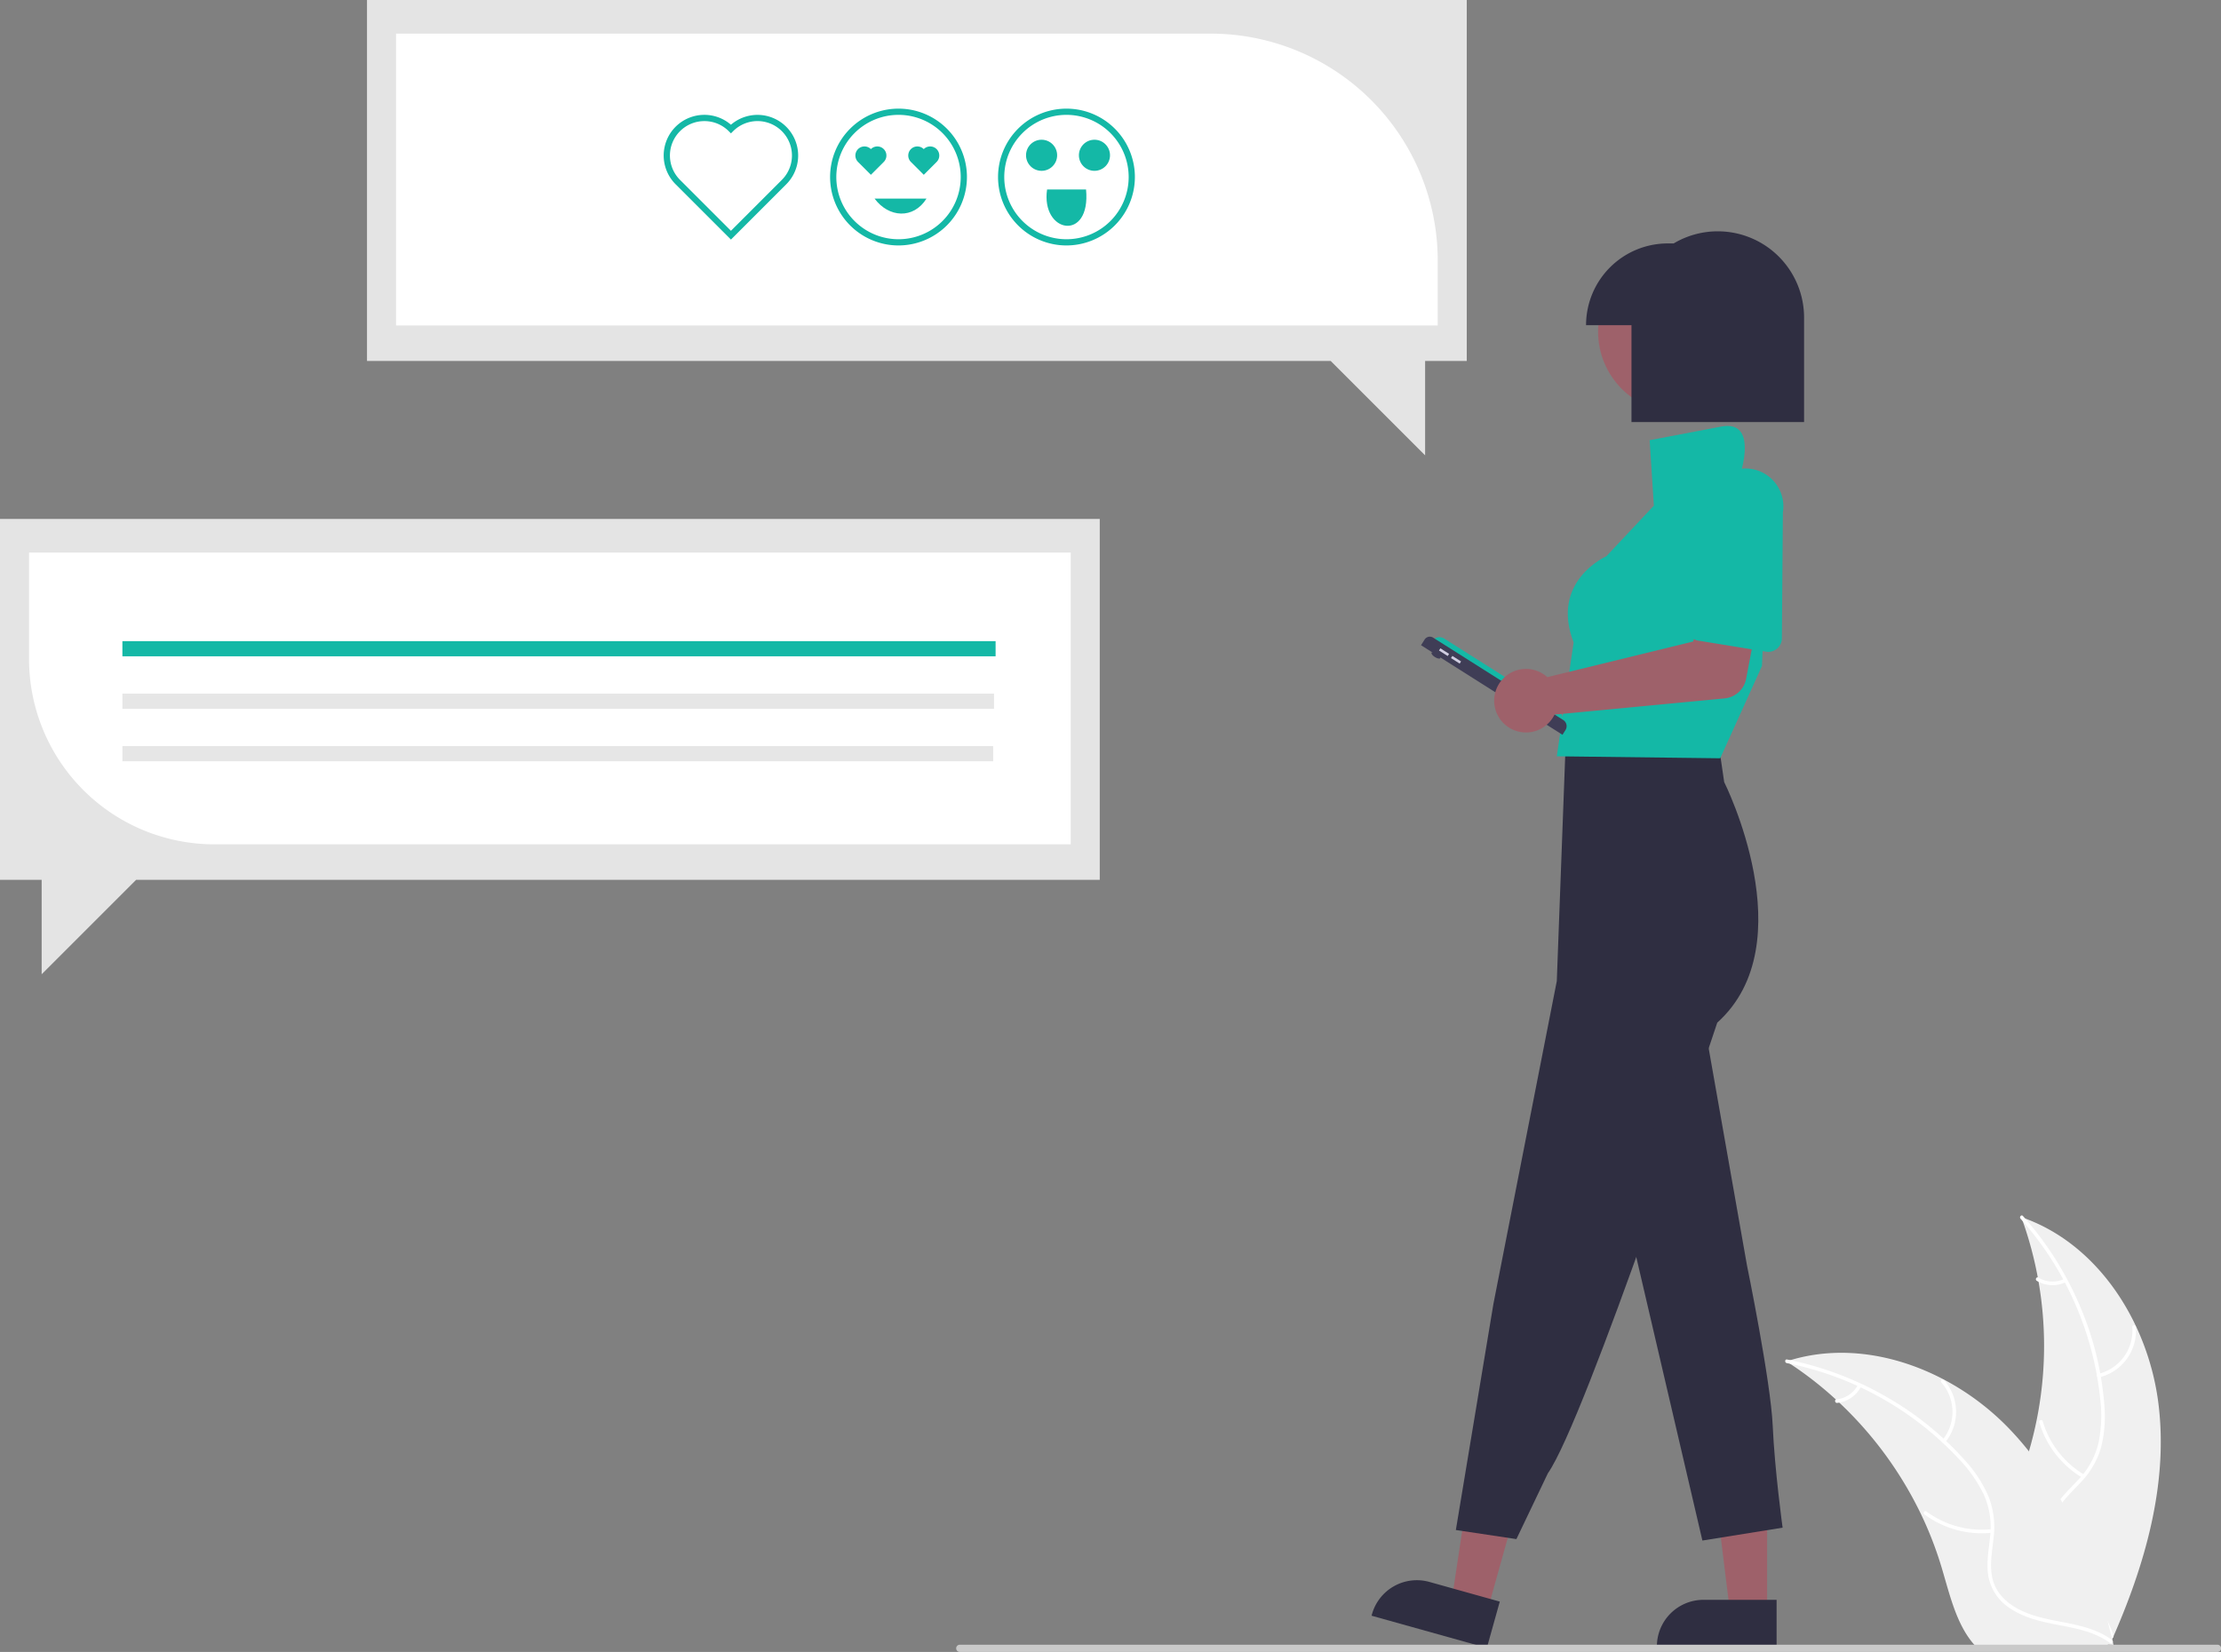 <svg data-name="Layer 1" xmlns="http://www.w3.org/2000/svg" width="733.483" height="545.691"
    viewBox="0 0 733.483 545.691" xmlns:xlink="http://www.w3.org/1999/xlink">
    <rect x="0" y="0" width="733.483" height="545.691" fill="#808080" stroke="none"/>
    <path
        d="M946.085,640.863c-3.318-26.678-19.851-52.964-45.294-61.646a123.863,123.863,0,0,1-.006,85.04c-3.91,10.575-9.359,21.93-5.682,32.589,2.288,6.632,7.886,11.706,14.142,14.878,6.257,3.173,13.202,4.685,20.059,6.167l1.35,1.116C941.539,694.427,949.402,667.542,946.085,640.863Z"
        transform="translate(-233.258 -177.155)" fill="#f0f0f0" />
    <path
        d="M900.538,579.722a105.87,105.87,0,0,1,26.319,59.583,45.591,45.591,0,0,1-.519,14.275,26.149,26.149,0,0,1-6.503,12.128c-2.931,3.221-6.303,6.175-8.4,10.052a16.011,16.011,0,0,0-.782,13.071c1.852,5.311,5.501,9.64,9.218,13.749,4.126,4.563,8.484,9.236,10.238,15.285.213.733,1.337.36,1.125-.371-3.051-10.524-13.268-16.502-18.14-25.981-2.273-4.423-3.228-9.558-1.096-14.227,1.864-4.083,5.338-7.133,8.334-10.368a27.902,27.902,0,0,0,6.801-11.622,42.148,42.148,0,0,0,1.066-14.203,102.712,102.712,0,0,0-7.502-31.213A107.747,107.747,0,0,0,901.322,578.834c-.507-.567-1.287.325-.784.889Z"
        transform="translate(-233.258 -177.155)" fill="#fff" />
    <path
        d="M926.538,632.135a15.884,15.884,0,0,0,12.091-16.639c-.06-.76-1.244-.702-1.184.059a14.708,14.708,0,0,1-11.279,15.455c-.742.176-.366,1.3.371,1.125Z"
        transform="translate(-233.258 -177.155)" fill="#fff" />
    <path
        d="M921.536,664.272A30.615,30.615,0,0,1,907.865,646.64c-.215-.732-1.34-.36-1.125.371a31.844,31.844,0,0,0,14.264,18.319c.657.39,1.186-.671.533-1.058Z"
        transform="translate(-233.258 -177.155)" fill="#fff" />
    <path
        d="M914.957,599.626a8.991,8.991,0,0,1-8.52-.433c-.652-.398-1.18.663-.533,1.058a10.075,10.075,0,0,0,9.425.499.612.612,0,0,0,.377-.748.595.595,0,0,0-.748-.377Z"
        transform="translate(-233.258 -177.155)" fill="#fff" />
    <path
        d="M823.237,626.868c.4.26.8.52,1.2.79a118.407,118.407,0,0,1,15.14,11.82c.37.33.74.67,1.1,1.01a124.827,124.827,0,0,1,27.11,37.11,121.222,121.222,0,0,1,6.64,17.18c2.45,8.13,4.46,17.14,9.31,23.79a20.798,20.798,0,0,0,1.62,2h43.83c.1-.05.2-.09.3-.14l1.75.08c-.07-.31-.15-.63-.22-.94-.04-.18-.09-.36-.13-.54-.03-.12-.06-.24-.08-.35-.01-.04-.02-.08-.03-.11-.02-.11-.05-.21-.07-.31q-.66-2.685-1.36-5.37c0-.01,0-.01-.01-.02-3.59-13.63-8.35-27.08-15-39.38-.2-.37-.4-.75-.62-1.12a115.674,115.674,0,0,0-10.39-15.76,102.258,102.258,0,0,0-6.81-7.79,85.037,85.037,0,0,0-21.28-15.94c-15.72-8.3-33.92-11.48-50.72-6.41C824.087,626.598,823.667,626.728,823.237,626.868Z"
        transform="translate(-233.258 -177.155)" fill="#f0f0f0" />
    <path
        d="M823.335,627.424a105.87,105.87,0,0,1,56.888,31.728,45.591,45.591,0,0,1,8.181,11.71A26.148,26.148,0,0,1,890.513,684.462c-.401,4.336-1.314,8.725-.655,13.084a16.011,16.011,0,0,0,7.245,10.907c4.676,3.126,10.197,4.385,15.638,5.429,6.042,1.159,12.335,2.267,17.377,6.04.611.457,1.285-.517.675-.974-8.773-6.566-20.529-5.188-30.126-9.823-4.478-2.163-8.332-5.688-9.441-10.699-.97-4.382-.033-8.909.412-13.296a27.903,27.903,0,0,0-1.567-13.374,42.148,42.148,0,0,0-7.7-11.981A102.712,102.712,0,0,0,857.589,639.369a107.747,107.747,0,0,0-34.163-13.126c-.746-.148-.832,1.035-.091,1.182Z"
        transform="translate(-233.258 -177.155)" fill="#fff" />
    <path
        d="M875.651,653.62a15.884,15.884,0,0,0-.364-20.565c-.506-.57-1.416.189-.91.76a14.708,14.708,0,0,1,.299,19.13c-.486.587.491,1.259.974.675Z"
        transform="translate(-233.258 -177.155)" fill="#fff" />
    <path
        d="M891.006,682.29a30.615,30.615,0,0,1-21.531-5.847c-.613-.455-1.286.519-.675.974a31.844,31.844,0,0,0,22.418,6.039c.759-.084.543-1.25-.212-1.166Z"
        transform="translate(-233.258 -177.155)" fill="#fff" />
    <path
        d="M846.831,634.635a8.991,8.991,0,0,1-7.064,4.785c-.76.075-.543,1.24.212,1.166a10.075,10.075,0,0,0,7.826-5.276.612.612,0,0,0-.15-.824.595.595,0,0,0-.824.15Z"
        transform="translate(-233.258 -177.155)" fill="#fff" />
    <polygon
        points="121.202 0 484.397 0 484.397 119.231 470.64 119.231 470.64 150.414 439.456 119.231 121.202 119.231 121.202 0"
        fill="#e4e4e4" />
    <path d="M708.067,284.65H364.049V188.265h269.1a75.003,75.003,0,0,1,74.918,74.918Z"
        transform="translate(-233.258 -177.155)" fill="#fff" />
    <polygon
        points="363.195 171.414 0 171.414 0 290.644 13.757 290.644 13.757 321.828 44.941 290.644 363.195 290.644 363.195 171.414"
        fill="#e4e4e4" />
    <path d="M586.865,456.064H303.982a61.204,61.204,0,0,1-61.134-61.134V359.679H586.865Z"
        transform="translate(-233.258 -177.155)" fill="#fff" />
    <rect x="40.424" y="211.79" width="288.371" height="5.012" fill="#14b8a6" />
    <rect x="40.424" y="229.128" width="287.85" height="5.012" fill="#e6e6e6" />
    <rect x="40.424" y="246.466" width="287.569" height="5.012" fill="#e6e6e6" />
    <path
        d="M474.651,256.297l-18.268-18.268a13.431,13.431,0,0,1,18.268-19.67,13.432,13.432,0,0,1,18.269,19.67Zm-8.771-39.138a11.372,11.372,0,0,0-8.045,19.417l16.816,16.816L491.468,236.576a11.377,11.377,0,1,0-16.09-16.09l-.726.726-.726-.726a11.343,11.343,0,0,0-8.045-3.327Z"
        transform="translate(-233.258 -177.155)" fill="#14b8a6" />
    <path
        d="M538.332,226.409a3.001,3.001,0,0,0-4.245,4.244l0.0 0,4.244,4.244,4.244-4.244a3.001,3.001,0,1,0-4.244-4.245Z"
        transform="translate(-233.258 -177.155)" fill="#14b8a6" />
    <path
        d="M520.871,226.409a3.001,3.001,0,0,0-4.245,4.244l0.0 0,4.244,4.244,4.244-4.244a3.001,3.001,0,1,0-4.244-4.245Z"
        transform="translate(-233.258 -177.155)" fill="#14b8a6" />
    <path
        d="M529.993,258.235a22.596,22.596,0,1,1,22.596-22.596h0A22.622,22.622,0,0,1,529.993,258.235Zm0-43.138a20.542,20.542,0,1,0,20.542,20.542A20.542,20.542,0,0,0,529.993,215.097Z"
        transform="translate(-233.258 -177.155)" fill="#14b8a6" />
    <path
        d="M585.457,258.235a22.596,22.596,0,1,1,22.596-22.596h0A22.622,22.622,0,0,1,585.457,258.235Zm0-43.138a20.542,20.542,0,1,0,20.542,20.542A20.542,20.542,0,0,0,585.457,215.097Z"
        transform="translate(-233.258 -177.155)" fill="#14b8a6" />
    <circle cx="361.443" cy="51.294" r="5.136" fill="#14b8a6" />
    <circle cx="343.982" cy="51.294" r="5.136" fill="#14b8a6" />
    <path
        d="M579.055,239.747c-2.096,14.497,14.534,17.438,12.87-.001C592.024,239.735,579.725,239.756,579.055,239.747Z"
        transform="translate(-233.258 -177.155)" fill="#14b8a6" />
    <path d="M522.08,242.756c4.697,6.314,12.817,6.881,17.158,0Z" transform="translate(-233.258 -177.155)"
        fill="#14b8a6" />
    <polygon points="583.591 532.478 571.331 532.478 565.499 485.19 583.593 485.19 583.591 532.478" fill="#9e616a" />
    <path d="M819.976,721.517l-39.531-.001v-.5A15.387,15.387,0,0,1,795.832,705.629h.001l24.144.001Z"
        transform="translate(-233.258 -177.155)" fill="#2f2e41" />
    <polygon points="491.214 532.075 479.406 528.776 486.513 481.663 503.94 486.532 491.214 532.075" fill="#9e616a" />
    <path
        d="M724.286,721.517,686.213,710.878l.135-.482a15.387,15.387,0,0,1,18.959-10.678l.001 0,23.253,6.498Z"
        transform="translate(-233.258 -177.155)" fill="#2f2e41" />
    <circle cx="554.587" cy="109.533" r="26.821" fill="#9e616a" />
    <path
        d="M800.541,420.937l2.126,14.555s26.821,53.315-2.29,79.481c0,0-43.502,131.188-55.931,148.85L734.053,685.568l-20-3,12.403-74.676,20.933-106.657,3.107-83.243S796.289,414.722,800.541,420.937Z"
        transform="translate(-233.258 -177.155)" fill="#2f2e41" />
    <path
        d="M795.471,511.684l14.719,83.434s7.85,38.269,8.504,52.988,3.271,33.69,3.271,33.69l-26.494,4.252L769.304,573.83Z"
        transform="translate(-233.258 -177.155)" fill="#2f2e41" />
    <path
        d="M817.053,348.568l-1.905,48.567L805.087,419.39l-3.729,8.252-53.969-.654,5.56-37.615c-7.85-20.279,10.794-28.456,10.794-28.456l15.7-16.73-1.39-21.618,23.632-4.5c12.298-2.342,6.368,15.5,6.368,15.5C824.408,331.933,817.053,348.568,817.053,348.568Z"
        transform="translate(-233.258 -177.155)" fill="#14b8a6" />
    <ellipse cx="707.466" cy="393.658" rx="0.638" ry="1.702"
        transform="translate(-236.87 603.599) rotate(-57.656)" fill="#3f3d56" />
    <path
        d="M706.117,389.028h0a2.978,2.978,0,0,1,4.109-.923l0,0,37.735,23.896A2.978,2.978,0,0,1,748.883,416.11h0L706.117,389.028Z"
        transform="translate(-233.258 -177.155)" fill="#14b8a6" />
    <path
        d="M702.548,390.292l1.187-1.875a2.035,2.035,0,0,1,2.808-.63h0l42.965,27.207a2.41,2.41,0,0,1,.747,3.325l-.986,1.558h0l-46.72-29.585Z"
        transform="translate(-233.258 -177.155)" fill="#3f3d56" />
    <rect x="709.73" y="390.89" width="0.851" height="3.403"
        transform="translate(-234.719 605.376) rotate(-57.656)" fill="#d0cde1" />
    <rect x="713.683" y="393.393" width="0.851" height="3.403"
        transform="translate(-234.995 609.879) rotate(-57.656)" fill="#d0cde1" />
    <path
        d="M742.935,399.822a10.527,10.527,0,0,1,1.306,1.02L792.417,389.067l3.393-11.56,18.116,2.84-4.018,21.049a8,8,0,0,1-7.099,6.464l-56.167,5.354a10.497,10.497,0,1,1-3.707-13.392Z"
        transform="translate(-233.258 -177.155)" fill="#9e616a" />
    <path
        d="M790.957,386.677a4.495,4.495,0,0,1-.451-3.72l6.867-40.516a12.497,12.497,0,0,1,24.681,3.95l-.33,41.656a4.5,4.5,0,0,1-5.224,4.376l-22.431-3.657A4.495,4.495,0,0,1,790.957,386.677Z"
        transform="translate(-233.258 -177.155)" fill="#14b8a6" />
    <path
        d="M800.553,253.568h-0a28.361,28.361,0,0,0-14.559,4h-1.941a27,27,0,0,0-27,27h15v32h57v-34.5A28.5,28.5,0,0,0,800.553,253.568Z"
        transform="translate(-233.258 -177.155)" fill="#2f2e41" />
    <path d="M965.551,722.846H550.257a1.191,1.191,0,1,1,0-2.381h415.294a1.191,1.191,0,1,1,0,2.381Z"
        transform="translate(-233.258 -177.155)" fill="#cacaca" />
</svg>